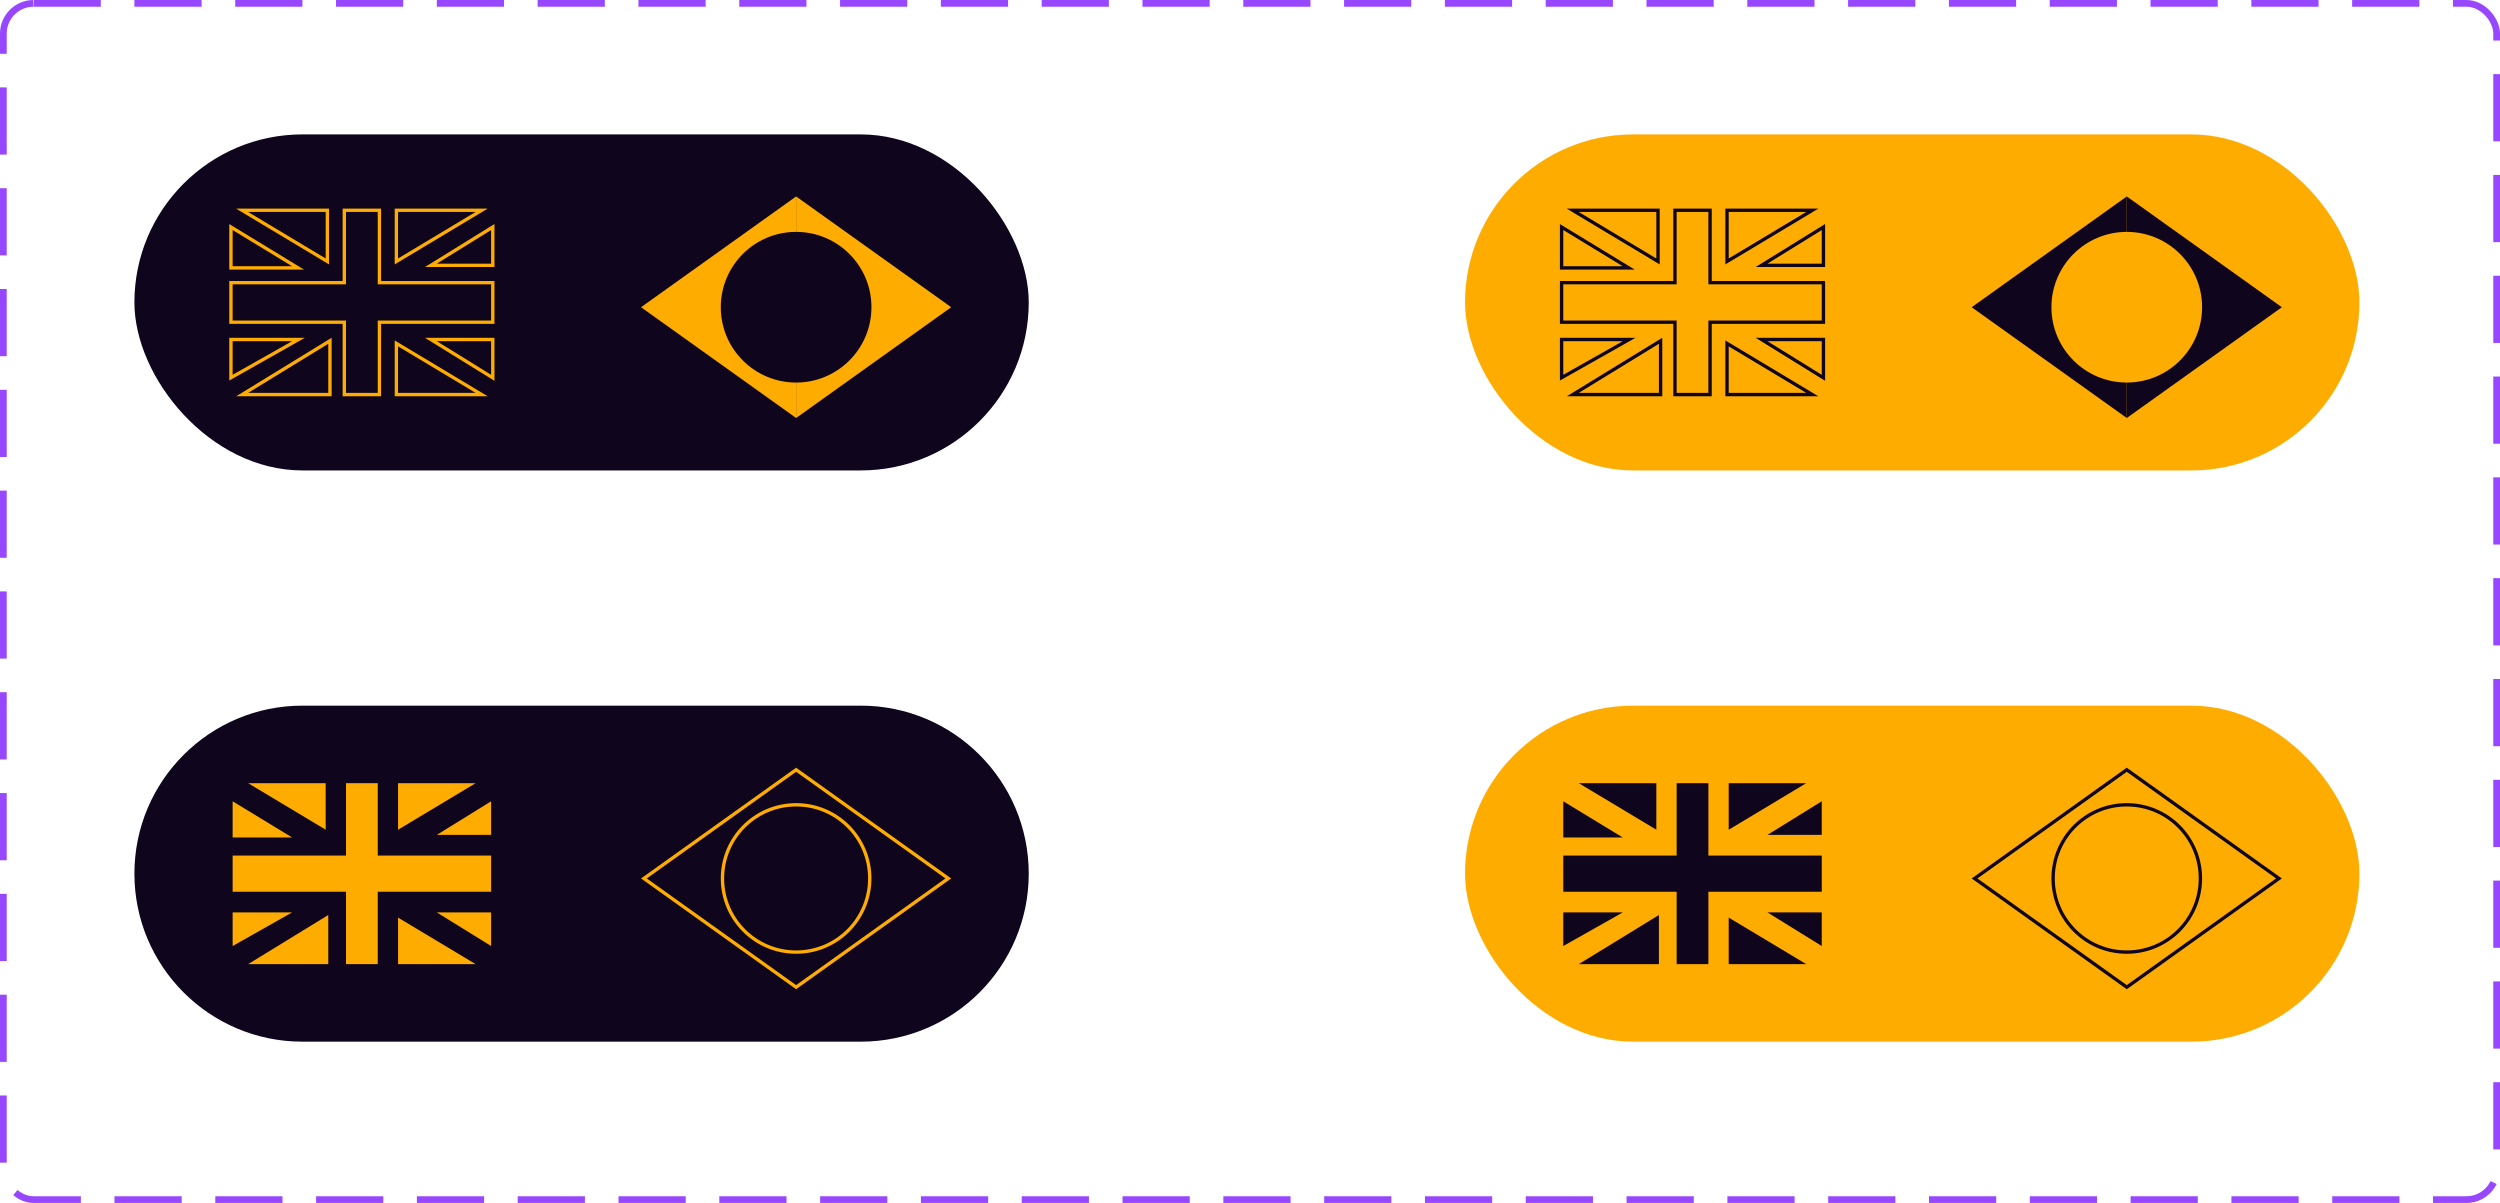 <svg width="372" height="179" viewBox="0 0 372 179" fill="none" xmlns="http://www.w3.org/2000/svg">
<rect x="0.5" y="0.5" width="371" height="178" rx="4.5" stroke="#9747FF" stroke-dasharray="10 5"/>
<rect x="218" y="105" width="133.077" height="50" rx="25" fill="#FFAC00"/>
<path d="M263 124.231H271.077V119.231L263 124.231Z" fill="#0F051C"/>
<path d="M263 135.769H267.231H271.077L271.077 140.769L263 135.769Z" fill="#0F051C"/>
<path d="M241.462 135.769H232.615V140.769L241.462 135.769Z" fill="#0F051C"/>
<path d="M241.462 124.615H232.615V119.231L241.462 124.615Z" fill="#0F051C"/>
<path d="M268.769 116.538H257.231V123.462L268.769 116.538Z" fill="#0F051C"/>
<path d="M268.769 143.462L257.231 143.462V140.769V136.538L268.769 143.462Z" fill="#0F051C"/>
<path d="M234.923 143.462L246.846 143.462V136.154L234.923 143.462Z" fill="#0F051C"/>
<path d="M234.923 116.538H246.462V123.462L234.923 116.538Z" fill="#0F051C"/>
<path d="M254.208 143.462H249.484V130V116.538H254.208V143.462Z" fill="#0F051C"/>
<path d="M232.615 132.692V127.308L271.077 127.308L271.077 132.692L232.615 132.692Z" fill="#0F051C"/>
<path d="M316.462 146.891L339.108 130.714L316.462 114.538L293.815 130.714L316.462 146.891Z" stroke="#0F051C" stroke-width="0.5"/>
<path d="M305.503 130.714C305.503 136.767 310.409 141.673 316.461 141.673C322.514 141.673 327.42 136.767 327.42 130.714C327.42 124.662 322.514 119.755 316.461 119.755C310.409 119.755 305.503 124.662 305.503 130.714Z" stroke="#0F051C" stroke-width="0.5"/>
<rect x="218" y="20" width="133.077" height="50" rx="25" fill="#FFAC00"/>
<path d="M339.538 45.714L316.462 29.231V62.198L339.538 45.714Z" fill="#0F051C"/>
<path d="M293.385 45.714L316.462 62.198V29.231L293.385 45.714Z" fill="#0F051C"/>
<path d="M305.253 45.714C305.253 51.905 310.271 56.923 316.462 56.923C322.652 56.923 327.67 51.905 327.67 45.714C327.67 39.524 322.652 34.505 316.462 34.505C310.271 34.505 305.253 39.524 305.253 45.714Z" fill="#FFAC00"/>
<path d="M262.868 39.018L262.121 39.481H263H271.077H271.327V39.231V34.231V33.782L270.945 34.018L262.868 39.018ZM263 50.519H262.121L262.868 50.982L270.945 55.982L271.327 56.218L271.327 55.769L271.327 50.769L271.327 50.519H271.077H267.231H263ZM241.585 50.987L242.412 50.519H241.462H232.615H232.365V50.769V55.769V56.198L232.738 55.987L241.585 50.987ZM241.462 39.865H242.353L241.592 39.402L232.745 34.017L232.365 33.786V34.231V39.615V39.865H232.615H241.462ZM268.898 31.753L269.672 31.288H268.769H257.231H256.981V31.538V38.462V38.903L257.359 38.676L268.898 31.753ZM268.769 58.712L269.672 58.712L268.898 58.247L257.359 51.324L256.981 51.097V51.538V55.769V58.462V58.712H257.231L268.769 58.712ZM234.792 58.248L234.037 58.712L234.923 58.712L246.846 58.712H247.096V58.462V51.154V50.707L246.715 50.941L234.792 58.248ZM234.923 31.288H234.02L234.794 31.753L246.333 38.676L246.712 38.903V38.462V31.538V31.288H246.462H234.923ZM254.208 58.712H254.458V58.462V47.942L271.077 47.942H271.327L271.327 47.692L271.327 42.308V42.058H271.077H254.458V31.538V31.288H254.208H249.484H249.234V31.538V42.058H232.615H232.365V42.308V47.692V47.942H232.615L249.234 47.942V58.462V58.712H249.484H254.208Z" stroke="#0F051C" stroke-width="0.5"/>
<path d="M20 130C20 116.193 31.193 105 45 105H128.077C141.884 105 153.077 116.193 153.077 130C153.077 143.807 141.884 155 128.077 155H45C31.193 155 20 143.807 20 130Z" fill="#0F051C"/>
<path d="M65 124.231H73.077V119.231L65 124.231Z" fill="#FFAC00"/>
<path d="M65 135.769H69.231H73.077L73.077 140.769L65 135.769Z" fill="#FFAC00"/>
<path d="M43.462 135.769H34.615V140.769L43.462 135.769Z" fill="#FFAC00"/>
<path d="M43.462 124.615H34.615V119.231L43.462 124.615Z" fill="#FFAC00"/>
<path d="M70.769 116.538H59.231V123.462L70.769 116.538Z" fill="#FFAC00"/>
<path d="M70.769 143.462L59.231 143.462V140.769V136.538L70.769 143.462Z" fill="#FFAC00"/>
<path d="M36.923 143.462L48.846 143.462V136.154L36.923 143.462Z" fill="#FFAC00"/>
<path d="M36.923 116.538H48.462V123.462L36.923 116.538Z" fill="#FFAC00"/>
<path d="M56.208 143.462H51.484V130V116.538H56.208V143.462Z" fill="#FFAC00"/>
<path d="M34.615 132.692V127.308L73.077 127.308L73.077 132.692L34.615 132.692Z" fill="#FFAC00"/>
<path d="M118.462 146.891L141.108 130.714L118.462 114.538L95.815 130.714L118.462 146.891Z" stroke="#FFAC00" stroke-width="0.5"/>
<path d="M107.503 130.714C107.503 136.767 112.409 141.673 118.462 141.673C124.514 141.673 129.42 136.767 129.42 130.714C129.42 124.662 124.514 119.755 118.462 119.755C112.409 119.755 107.503 124.662 107.503 130.714Z" stroke="#FFAC00" stroke-width="0.5"/>
<rect x="20" y="20" width="133.077" height="50" rx="25" fill="#0F051C"/>
<path d="M141.538 45.714L118.462 29.231V62.198L141.538 45.714Z" fill="#FFAC00"/>
<path d="M95.385 45.714L118.462 62.198V29.231L95.385 45.714Z" fill="#FFAC00"/>
<path d="M107.253 45.714C107.253 51.905 112.271 56.923 118.462 56.923C124.652 56.923 129.67 51.905 129.67 45.714C129.67 39.524 124.652 34.505 118.462 34.505C112.271 34.505 107.253 39.524 107.253 45.714Z" fill="#0F051C"/>
<path d="M64.868 39.018L64.121 39.481H65H73.077H73.327V39.231V34.231V33.782L72.945 34.018L64.868 39.018ZM65 50.519H64.121L64.868 50.982L72.945 55.982L73.327 56.218L73.327 55.769L73.327 50.769L73.327 50.519H73.077H69.231H65ZM43.585 50.987L44.412 50.519H43.462H34.615H34.365V50.769V55.769V56.198L34.738 55.987L43.585 50.987ZM43.462 39.865H44.353L43.592 39.402L34.745 34.017L34.365 33.786V34.231V39.615V39.865H34.615H43.462ZM70.898 31.753L71.672 31.288H70.769H59.231H58.981V31.538V38.462V38.903L59.359 38.676L70.898 31.753ZM70.769 58.712L71.672 58.712L70.898 58.247L59.359 51.324L58.981 51.097V51.538V55.769V58.462V58.712H59.231L70.769 58.712ZM36.792 58.248L36.037 58.712L36.923 58.712L48.846 58.712H49.096V58.462V51.154V50.707L48.715 50.941L36.792 58.248ZM36.923 31.288H36.02L36.794 31.753L48.333 38.676L48.712 38.903V38.462V31.538V31.288H48.462H36.923ZM56.208 58.712H56.458V58.462V47.942L73.077 47.942H73.327L73.327 47.692L73.327 42.308V42.058H73.077H56.458V31.538V31.288H56.208H51.484H51.234V31.538V42.058H34.615H34.365V42.308V47.692V47.942H34.615L51.234 47.942V58.462V58.712H51.484H56.208Z" stroke="#FFAC00" stroke-width="0.5"/>
</svg>

